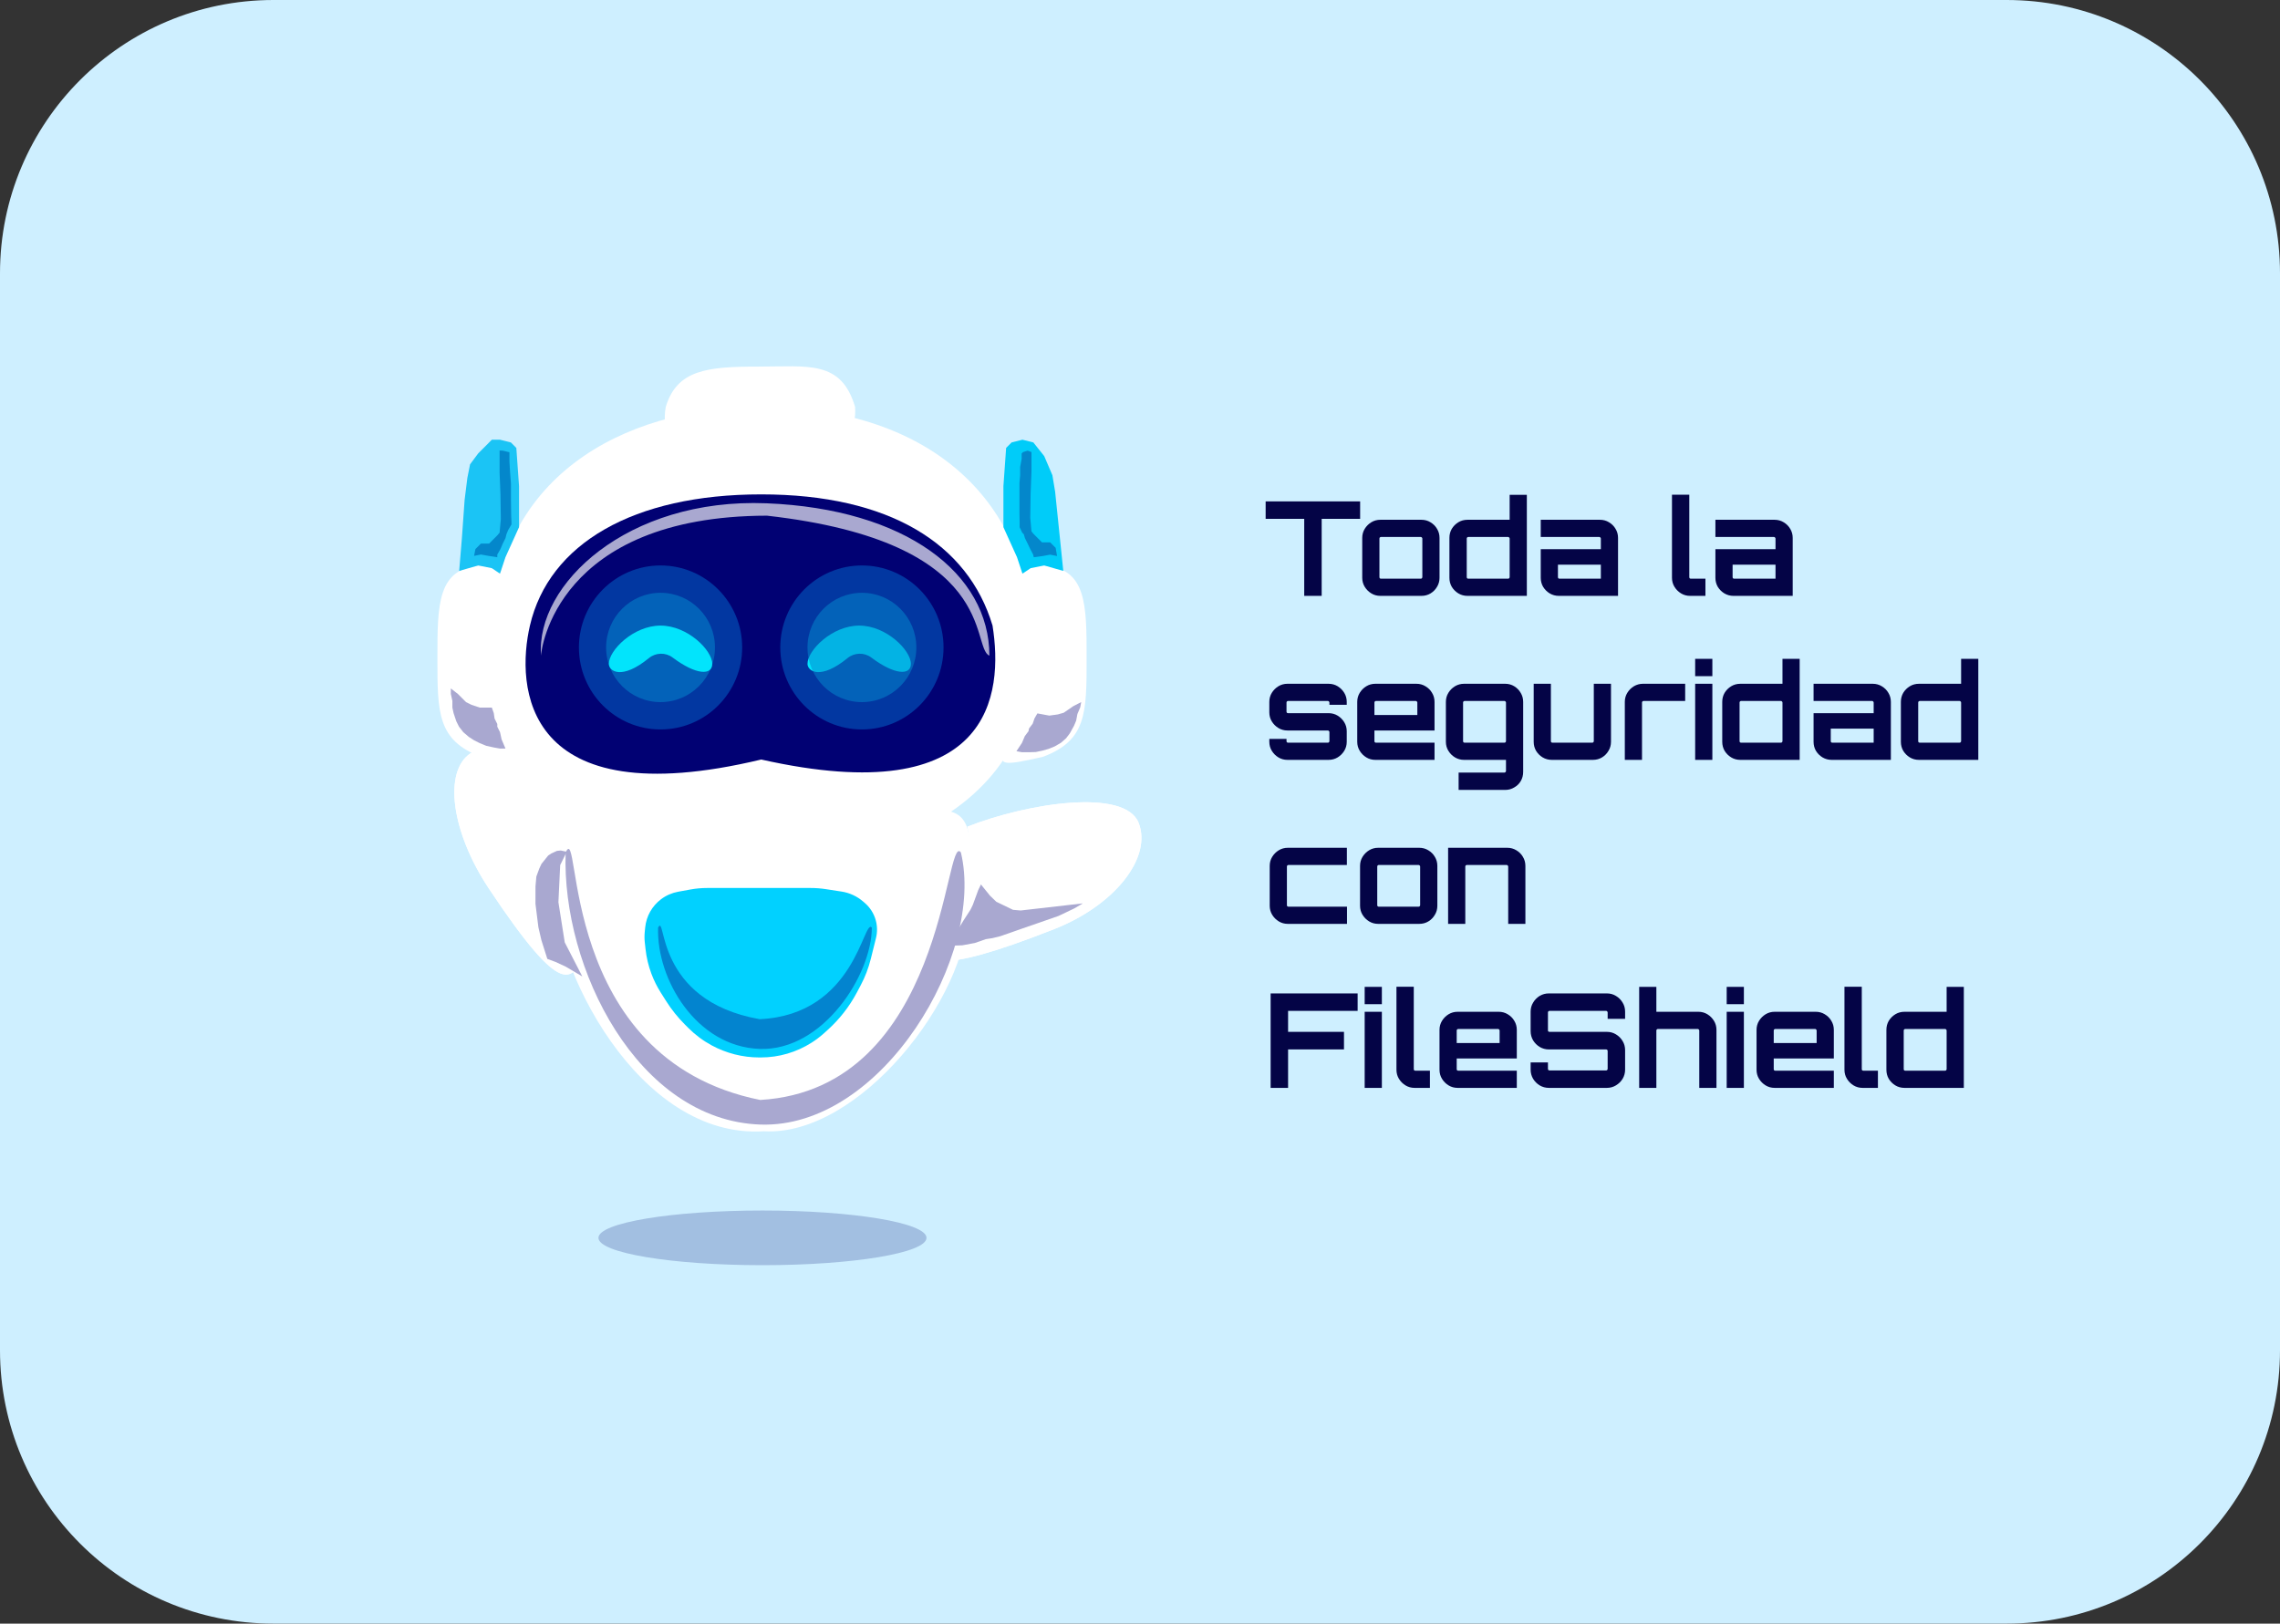 <svg width="417" height="297" viewBox="0 0 417 297" fill="none" xmlns="http://www.w3.org/2000/svg">
<rect x="0" y="0" width="417" height="297" fill="#333333" stroke="none"/>
<path d="M0 50C0 22.386 22.386 0 50 0H367C394.614 0 417 22.386 417 50V247C417 274.614 394.614 297 367 297H208.5H50C22.386 297 0 274.614 0 247V50Z" fill="#CEEFFF"/>
<path d="M238.536 109V94.912H231.48V91.72H248.76V94.912H241.728V109H238.536ZM252.458 109C251.85 109 251.298 108.848 250.802 108.544C250.306 108.24 249.906 107.84 249.602 107.344C249.298 106.848 249.146 106.296 249.146 105.688V98.392C249.146 97.784 249.298 97.232 249.602 96.736C249.906 96.24 250.306 95.84 250.802 95.536C251.298 95.232 251.85 95.08 252.458 95.08H259.97C260.578 95.08 261.13 95.232 261.626 95.536C262.138 95.84 262.538 96.24 262.826 96.736C263.13 97.232 263.282 97.784 263.282 98.392V105.688C263.282 106.296 263.13 106.848 262.826 107.344C262.538 107.84 262.146 108.24 261.65 108.544C261.154 108.848 260.594 109 259.97 109H252.458ZM252.578 105.856H259.85C259.93 105.856 259.994 105.832 260.042 105.784C260.106 105.72 260.138 105.648 260.138 105.568V98.512C260.138 98.432 260.106 98.368 260.042 98.32C259.994 98.256 259.93 98.224 259.85 98.224H252.578C252.498 98.224 252.426 98.256 252.362 98.32C252.314 98.368 252.29 98.432 252.29 98.512V105.568C252.29 105.648 252.314 105.72 252.362 105.784C252.426 105.832 252.498 105.856 252.578 105.856ZM268.403 109C267.779 109 267.219 108.848 266.723 108.544C266.227 108.24 265.827 107.84 265.523 107.344C265.235 106.848 265.091 106.296 265.091 105.688V98.392C265.091 97.784 265.235 97.232 265.523 96.736C265.827 96.24 266.227 95.84 266.723 95.536C267.219 95.232 267.779 95.08 268.403 95.08H276.107V90.52H279.251V109H268.403ZM268.547 105.856H275.819C275.899 105.856 275.963 105.832 276.011 105.784C276.075 105.72 276.107 105.648 276.107 105.568V98.512C276.107 98.432 276.075 98.368 276.011 98.32C275.963 98.256 275.899 98.224 275.819 98.224H268.547C268.467 98.224 268.395 98.256 268.331 98.32C268.283 98.368 268.259 98.432 268.259 98.512V105.568C268.259 105.648 268.283 105.72 268.331 105.784C268.395 105.832 268.467 105.856 268.547 105.856ZM285.107 109C284.499 109 283.939 108.848 283.427 108.544C282.931 108.24 282.531 107.84 282.227 107.344C281.939 106.848 281.795 106.296 281.795 105.688V100.456H292.787V98.512C292.787 98.432 292.755 98.368 292.691 98.32C292.643 98.256 292.579 98.224 292.499 98.224H281.795V95.08H292.619C293.227 95.08 293.779 95.232 294.275 95.536C294.787 95.84 295.187 96.24 295.475 96.736C295.779 97.232 295.931 97.784 295.931 98.392V109H285.107ZM285.227 105.856H292.787V103.288H284.939V105.568C284.939 105.648 284.963 105.72 285.011 105.784C285.075 105.832 285.147 105.856 285.227 105.856ZM309.107 109C308.499 109 307.947 108.848 307.451 108.544C306.955 108.24 306.555 107.84 306.251 107.344C305.947 106.848 305.795 106.296 305.795 105.688V90.496H308.963V105.568C308.963 105.648 308.987 105.72 309.035 105.784C309.099 105.832 309.171 105.856 309.251 105.856H311.915V109H309.107ZM317.052 109C316.444 109 315.884 108.848 315.372 108.544C314.876 108.24 314.476 107.84 314.172 107.344C313.884 106.848 313.74 106.296 313.74 105.688V100.456H324.732V98.512C324.732 98.432 324.7 98.368 324.636 98.32C324.588 98.256 324.524 98.224 324.444 98.224H313.74V95.08H324.564C325.172 95.08 325.724 95.232 326.22 95.536C326.732 95.84 327.132 96.24 327.42 96.736C327.724 97.232 327.876 97.784 327.876 98.392V109H317.052ZM317.172 105.856H324.732V103.288H316.884V105.568C316.884 105.648 316.908 105.72 316.956 105.784C317.02 105.832 317.092 105.856 317.172 105.856ZM235.464 139C234.856 139 234.304 138.848 233.808 138.544C233.312 138.24 232.912 137.84 232.608 137.344C232.304 136.848 232.152 136.296 232.152 135.688V135.16H235.296V135.568C235.296 135.648 235.32 135.72 235.368 135.784C235.432 135.832 235.504 135.856 235.584 135.856H242.856C242.936 135.856 243 135.832 243.048 135.784C243.112 135.72 243.144 135.648 243.144 135.568V133.912C243.144 133.832 243.112 133.768 243.048 133.72C243 133.656 242.936 133.624 242.856 133.624H235.464C234.856 133.624 234.304 133.472 233.808 133.168C233.312 132.864 232.912 132.464 232.608 131.968C232.304 131.472 232.152 130.92 232.152 130.312V128.392C232.152 127.784 232.304 127.232 232.608 126.736C232.912 126.24 233.312 125.84 233.808 125.536C234.304 125.232 234.856 125.08 235.464 125.08H242.976C243.6 125.08 244.16 125.232 244.656 125.536C245.152 125.84 245.552 126.24 245.856 126.736C246.16 127.232 246.312 127.784 246.312 128.392V128.92H243.144V128.512C243.144 128.432 243.112 128.368 243.048 128.32C243 128.256 242.936 128.224 242.856 128.224H235.584C235.504 128.224 235.432 128.256 235.368 128.32C235.32 128.368 235.296 128.432 235.296 128.512V130.168C235.296 130.248 235.32 130.32 235.368 130.384C235.432 130.432 235.504 130.456 235.584 130.456H242.976C243.6 130.456 244.16 130.608 244.656 130.912C245.152 131.216 245.552 131.616 245.856 132.112C246.16 132.608 246.312 133.16 246.312 133.768V135.688C246.312 136.296 246.16 136.848 245.856 137.344C245.552 137.84 245.152 138.24 244.656 138.544C244.16 138.848 243.6 139 242.976 139H235.464ZM251.544 139C250.936 139 250.384 138.848 249.888 138.544C249.392 138.24 248.992 137.84 248.688 137.344C248.384 136.848 248.232 136.296 248.232 135.688V128.392C248.232 127.784 248.384 127.232 248.688 126.736C248.992 126.24 249.392 125.84 249.888 125.536C250.384 125.232 250.936 125.08 251.544 125.08H259.056C259.664 125.08 260.216 125.232 260.712 125.536C261.224 125.84 261.624 126.24 261.912 126.736C262.216 127.232 262.368 127.784 262.368 128.392V133.624H251.376V135.568C251.376 135.648 251.4 135.72 251.448 135.784C251.512 135.832 251.584 135.856 251.664 135.856H262.368V139H251.544ZM251.376 130.792H259.224V128.512C259.224 128.432 259.192 128.368 259.128 128.32C259.08 128.256 259.016 128.224 258.936 128.224H251.664C251.584 128.224 251.512 128.256 251.448 128.32C251.4 128.368 251.376 128.432 251.376 128.512V130.792ZM266.773 144.496V141.328H275.149C275.229 141.328 275.293 141.296 275.341 141.232C275.405 141.184 275.437 141.12 275.437 141.04V139H267.757C267.165 139 266.613 138.848 266.101 138.544C265.605 138.24 265.205 137.84 264.901 137.344C264.597 136.848 264.445 136.296 264.445 135.688V128.392C264.445 127.784 264.597 127.232 264.901 126.736C265.205 126.24 265.605 125.84 266.101 125.536C266.613 125.232 267.165 125.08 267.757 125.08H275.293C275.901 125.08 276.453 125.232 276.949 125.536C277.445 125.84 277.837 126.24 278.125 126.736C278.429 127.232 278.581 127.784 278.581 128.392V141.184C278.581 141.808 278.437 142.368 278.149 142.864C277.861 143.36 277.461 143.752 276.949 144.04C276.453 144.344 275.901 144.496 275.293 144.496H266.773ZM267.877 135.856H275.149C275.229 135.856 275.293 135.832 275.341 135.784C275.405 135.72 275.437 135.648 275.437 135.568V128.512C275.437 128.432 275.405 128.368 275.341 128.32C275.293 128.256 275.229 128.224 275.149 128.224H267.877C267.797 128.224 267.725 128.256 267.661 128.32C267.613 128.368 267.589 128.432 267.589 128.512V135.568C267.589 135.648 267.613 135.72 267.661 135.784C267.725 135.832 267.797 135.856 267.877 135.856ZM283.818 139C283.21 139 282.65 138.848 282.138 138.544C281.642 138.24 281.242 137.84 280.938 137.344C280.65 136.848 280.506 136.296 280.506 135.688V125.08H283.65V135.568C283.65 135.648 283.674 135.72 283.722 135.784C283.786 135.832 283.858 135.856 283.938 135.856H291.21C291.29 135.856 291.354 135.832 291.402 135.784C291.466 135.72 291.498 135.648 291.498 135.568V125.08H294.642V135.688C294.642 136.296 294.49 136.848 294.186 137.344C293.898 137.84 293.506 138.24 293.01 138.544C292.514 138.848 291.954 139 291.33 139H283.818ZM297.17 139V128.392C297.17 127.784 297.322 127.232 297.626 126.736C297.93 126.24 298.33 125.84 298.826 125.536C299.338 125.232 299.89 125.08 300.482 125.08H308.21V128.224H300.602C300.522 128.224 300.45 128.256 300.386 128.32C300.338 128.368 300.314 128.432 300.314 128.512V139H297.17ZM310.037 139V125.08H313.181V139H310.037ZM310.037 123.688V120.52H313.181V123.688H310.037ZM318.302 139C317.678 139 317.118 138.848 316.622 138.544C316.126 138.24 315.726 137.84 315.422 137.344C315.134 136.848 314.99 136.296 314.99 135.688V128.392C314.99 127.784 315.134 127.232 315.422 126.736C315.726 126.24 316.126 125.84 316.622 125.536C317.118 125.232 317.678 125.08 318.302 125.08H326.006V120.52H329.15V139H318.302ZM318.446 135.856H325.718C325.798 135.856 325.862 135.832 325.91 135.784C325.974 135.72 326.006 135.648 326.006 135.568V128.512C326.006 128.432 325.974 128.368 325.91 128.32C325.862 128.256 325.798 128.224 325.718 128.224H318.446C318.366 128.224 318.294 128.256 318.23 128.32C318.182 128.368 318.158 128.432 318.158 128.512V135.568C318.158 135.648 318.182 135.72 318.23 135.784C318.294 135.832 318.366 135.856 318.446 135.856ZM335.005 139C334.397 139 333.837 138.848 333.325 138.544C332.829 138.24 332.429 137.84 332.125 137.344C331.837 136.848 331.693 136.296 331.693 135.688V130.456H342.685V128.512C342.685 128.432 342.653 128.368 342.589 128.32C342.541 128.256 342.477 128.224 342.397 128.224H331.693V125.08H342.517C343.125 125.08 343.677 125.232 344.173 125.536C344.685 125.84 345.085 126.24 345.373 126.736C345.677 127.232 345.829 127.784 345.829 128.392V139H335.005ZM335.125 135.856H342.685V133.288H334.837V135.568C334.837 135.648 334.861 135.72 334.909 135.784C334.973 135.832 335.045 135.856 335.125 135.856ZM350.973 139C350.349 139 349.789 138.848 349.293 138.544C348.797 138.24 348.397 137.84 348.093 137.344C347.805 136.848 347.661 136.296 347.661 135.688V128.392C347.661 127.784 347.805 127.232 348.093 126.736C348.397 126.24 348.797 125.84 349.293 125.536C349.789 125.232 350.349 125.08 350.973 125.08H358.677V120.52H361.821V139H350.973ZM351.117 135.856H358.389C358.469 135.856 358.533 135.832 358.581 135.784C358.645 135.72 358.677 135.648 358.677 135.568V128.512C358.677 128.432 358.645 128.368 358.581 128.32C358.533 128.256 358.469 128.224 358.389 128.224H351.117C351.037 128.224 350.965 128.256 350.901 128.32C350.853 128.368 350.829 128.432 350.829 128.512V135.568C350.829 135.648 350.853 135.72 350.901 135.784C350.965 135.832 351.037 135.856 351.117 135.856ZM235.536 169C234.928 169 234.376 168.848 233.88 168.544C233.384 168.24 232.984 167.84 232.68 167.344C232.376 166.848 232.224 166.296 232.224 165.688V158.392C232.224 157.784 232.376 157.232 232.68 156.736C232.984 156.24 233.384 155.84 233.88 155.536C234.376 155.232 234.928 155.08 235.536 155.08H246.336V158.224H235.656C235.576 158.224 235.504 158.256 235.44 158.32C235.392 158.368 235.368 158.432 235.368 158.512V165.568C235.368 165.648 235.392 165.72 235.44 165.784C235.504 165.832 235.576 165.856 235.656 165.856H246.36V169H235.536ZM252.059 169C251.451 169 250.899 168.848 250.403 168.544C249.907 168.24 249.507 167.84 249.203 167.344C248.899 166.848 248.747 166.296 248.747 165.688V158.392C248.747 157.784 248.899 157.232 249.203 156.736C249.507 156.24 249.907 155.84 250.403 155.536C250.899 155.232 251.451 155.08 252.059 155.08H259.571C260.179 155.08 260.731 155.232 261.227 155.536C261.739 155.84 262.139 156.24 262.427 156.736C262.731 157.232 262.883 157.784 262.883 158.392V165.688C262.883 166.296 262.731 166.848 262.427 167.344C262.139 167.84 261.747 168.24 261.251 168.544C260.755 168.848 260.195 169 259.571 169H252.059ZM252.179 165.856H259.451C259.531 165.856 259.595 165.832 259.643 165.784C259.707 165.72 259.739 165.648 259.739 165.568V158.512C259.739 158.432 259.707 158.368 259.643 158.32C259.595 158.256 259.531 158.224 259.451 158.224H252.179C252.099 158.224 252.027 158.256 251.963 158.32C251.915 158.368 251.891 158.432 251.891 158.512V165.568C251.891 165.648 251.915 165.72 251.963 165.784C252.027 165.832 252.099 165.856 252.179 165.856ZM264.851 169V155.08H275.675C276.283 155.08 276.835 155.232 277.331 155.536C277.843 155.84 278.243 156.24 278.531 156.736C278.835 157.232 278.987 157.784 278.987 158.392V169H275.843V158.512C275.843 158.432 275.811 158.368 275.747 158.32C275.699 158.256 275.635 158.224 275.555 158.224H268.283C268.203 158.224 268.131 158.256 268.067 158.32C268.019 158.368 267.995 158.432 267.995 158.512V169H264.851ZM232.392 199V181.72H248.304V184.912H235.584V188.752H245.808V191.968H235.584V199H232.392ZM249.592 199V185.08H252.736V199H249.592ZM249.592 183.688V180.52H252.736V183.688H249.592ZM258.716 199C258.108 199 257.556 198.848 257.06 198.544C256.564 198.24 256.164 197.84 255.86 197.344C255.556 196.848 255.404 196.296 255.404 195.688V180.496H258.572V195.568C258.572 195.648 258.596 195.72 258.644 195.784C258.708 195.832 258.78 195.856 258.86 195.856H261.524V199H258.716ZM266.591 199C265.983 199 265.431 198.848 264.935 198.544C264.439 198.24 264.039 197.84 263.735 197.344C263.431 196.848 263.279 196.296 263.279 195.688V188.392C263.279 187.784 263.431 187.232 263.735 186.736C264.039 186.24 264.439 185.84 264.935 185.536C265.431 185.232 265.983 185.08 266.591 185.08H274.103C274.711 185.08 275.263 185.232 275.759 185.536C276.271 185.84 276.671 186.24 276.959 186.736C277.263 187.232 277.415 187.784 277.415 188.392V193.624H266.423V195.568C266.423 195.648 266.447 195.72 266.495 195.784C266.559 195.832 266.631 195.856 266.711 195.856H277.415V199H266.591ZM266.423 190.792H274.271V188.512C274.271 188.432 274.239 188.368 274.175 188.32C274.127 188.256 274.063 188.224 273.983 188.224H266.711C266.631 188.224 266.559 188.256 266.495 188.32C266.447 188.368 266.423 188.432 266.423 188.512V190.792ZM283.28 199C282.672 199 282.112 198.848 281.6 198.544C281.104 198.24 280.704 197.84 280.4 197.344C280.096 196.832 279.944 196.272 279.944 195.664V194.344H283.112V195.52C283.112 195.6 283.136 195.672 283.184 195.736C283.248 195.784 283.32 195.808 283.4 195.808H293.744C293.824 195.808 293.888 195.784 293.936 195.736C294 195.672 294.032 195.6 294.032 195.52V192.232C294.032 192.152 294 192.088 293.936 192.04C293.888 191.992 293.824 191.968 293.744 191.968H283.28C282.672 191.968 282.112 191.816 281.6 191.512C281.104 191.208 280.704 190.808 280.4 190.312C280.096 189.8 279.944 189.232 279.944 188.608V185.056C279.944 184.448 280.096 183.896 280.4 183.4C280.704 182.888 281.104 182.48 281.6 182.176C282.112 181.872 282.672 181.72 283.28 181.72H293.888C294.496 181.72 295.048 181.872 295.544 182.176C296.056 182.48 296.464 182.888 296.768 183.4C297.072 183.896 297.224 184.448 297.224 185.056V186.376H294.032V185.2C294.032 185.12 294 185.056 293.936 185.008C293.888 184.944 293.824 184.912 293.744 184.912H283.4C283.32 184.912 283.248 184.944 283.184 185.008C283.136 185.056 283.112 185.12 283.112 185.2V188.488C283.112 188.568 283.136 188.632 283.184 188.68C283.248 188.728 283.32 188.752 283.4 188.752H293.888C294.496 188.752 295.048 188.904 295.544 189.208C296.056 189.512 296.464 189.92 296.768 190.432C297.072 190.928 297.224 191.488 297.224 192.112V195.664C297.224 196.272 297.072 196.832 296.768 197.344C296.464 197.84 296.056 198.24 295.544 198.544C295.048 198.848 294.496 199 293.888 199H283.28ZM299.796 199V180.52H302.94V185.08H310.62C311.228 185.08 311.78 185.232 312.276 185.536C312.772 185.84 313.172 186.24 313.476 186.736C313.78 187.232 313.932 187.784 313.932 188.392V199H310.788V188.512C310.788 188.432 310.756 188.368 310.692 188.32C310.644 188.256 310.58 188.224 310.5 188.224H303.228C303.148 188.224 303.076 188.256 303.012 188.32C302.964 188.368 302.94 188.432 302.94 188.512V199H299.796ZM315.803 199V185.08H318.947V199H315.803ZM315.803 183.688V180.52H318.947V183.688H315.803ZM324.575 199C323.967 199 323.415 198.848 322.919 198.544C322.423 198.24 322.023 197.84 321.719 197.344C321.415 196.848 321.263 196.296 321.263 195.688V188.392C321.263 187.784 321.415 187.232 321.719 186.736C322.023 186.24 322.423 185.84 322.919 185.536C323.415 185.232 323.967 185.08 324.575 185.08H332.087C332.695 185.08 333.247 185.232 333.743 185.536C334.255 185.84 334.655 186.24 334.943 186.736C335.247 187.232 335.399 187.784 335.399 188.392V193.624H324.407V195.568C324.407 195.648 324.431 195.72 324.479 195.784C324.543 195.832 324.615 195.856 324.695 195.856H335.399V199H324.575ZM324.407 190.792H332.255V188.512C332.255 188.432 332.223 188.368 332.159 188.32C332.111 188.256 332.047 188.224 331.967 188.224H324.695C324.615 188.224 324.543 188.256 324.479 188.32C324.431 188.368 324.407 188.432 324.407 188.512V190.792ZM340.654 199C340.046 199 339.494 198.848 338.998 198.544C338.502 198.24 338.102 197.84 337.798 197.344C337.494 196.848 337.342 196.296 337.342 195.688V180.496H340.51V195.568C340.51 195.648 340.534 195.72 340.582 195.784C340.646 195.832 340.718 195.856 340.798 195.856H343.462V199H340.654ZM348.325 199C347.701 199 347.141 198.848 346.645 198.544C346.149 198.24 345.749 197.84 345.445 197.344C345.157 196.848 345.013 196.296 345.013 195.688V188.392C345.013 187.784 345.157 187.232 345.445 186.736C345.749 186.24 346.149 185.84 346.645 185.536C347.141 185.232 347.701 185.08 348.325 185.08H356.029V180.52H359.173V199H348.325ZM348.469 195.856H355.741C355.821 195.856 355.885 195.832 355.933 195.784C355.997 195.72 356.029 195.648 356.029 195.568V188.512C356.029 188.432 355.997 188.368 355.933 188.32C355.885 188.256 355.821 188.224 355.741 188.224H348.469C348.389 188.224 348.317 188.256 348.253 188.32C348.205 188.368 348.181 188.432 348.181 188.512V195.568C348.181 195.648 348.205 195.72 348.253 195.784C348.317 195.832 348.389 195.856 348.469 195.856Z" fill="#040446"/>
<path d="M156.392 74.441C156.982 83.359 147.849 78.345 138.568 78.345C129.286 78.345 120.173 83.986 121.762 74.441C123.799 67.676 129.286 67.061 138.568 67.061C147.849 67.061 153.845 65.831 156.392 74.441Z" fill="white"/>
<path d="M139.225 74.435C171.077 74.435 188.497 92.854 188.497 116.187C190.287 128.029 185.933 140.319 173.934 148.479C178.041 149.61 177.983 154.941 177.049 166.435C177.049 182.451 157.142 207.935 139.723 206.935C116.829 208.435 100.903 176.951 100.903 160.935C100.903 154.449 101.392 150.345 104.323 148.722C92.892 141.602 89.755 130.748 89.954 116.187C90.341 87.859 113.345 74.435 139.225 74.435Z" fill="white"/>
<path d="M181.529 114.435C183.52 126.935 181.529 148.435 139.225 138.935C95.428 149.435 94.367 125.435 96.921 114.435C100.405 99.435 115.861 90.435 139.225 90.435C162.589 90.435 177.05 99.435 181.529 114.435Z" fill="#010173"/>
<path d="M105.496 149.655C98.658 139.355 91.031 134.467 86.044 137.809C81.057 141.15 82.557 152.209 89.394 162.509C103.551 183.835 104.162 178.102 106.78 175.896C101.778 167.236 104.566 154.051 105.496 149.655Z" fill="white"/>
<path d="M105.496 149.655C98.658 139.355 91.031 134.467 86.044 137.809C81.057 141.15 82.557 152.209 89.394 162.509C103.551 183.835 104.162 178.102 106.78 175.896C101.778 167.236 104.566 154.051 105.496 149.655Z" fill="white"/>
<path d="M176.93 151.221C187.942 146.883 205.758 144.138 208.251 150.527C210.744 156.916 203.838 165.611 192.825 169.949C170.025 178.93 168.974 175.836 171.719 171.503C173.613 167.425 179.037 160.928 176.93 151.221Z" fill="white"/>
<path d="M176.93 151.221C187.942 146.883 205.758 144.138 208.251 150.527C210.744 156.916 203.838 165.611 192.825 169.949C170.025 178.93 168.974 175.836 171.719 171.503C173.613 167.425 179.037 160.928 176.93 151.221Z" fill="white"/>
<path d="M90.451 119.435C90.451 137.546 100.405 140.435 87.963 138.435C80 135.435 80 130.376 80 120.435C80 110.494 80 103.935 87.963 103.435C96.424 103.435 90.451 112.935 90.451 119.435Z" fill="white"/>
<path d="M82.453 125.935L83.738 126.935L85.238 128.435L86.238 128.935L87.738 129.435H89.953L90.307 130.435L90.453 131.435L90.953 132.435V132.935L91.453 133.935L91.738 135.25L92.453 136.935H91.453L90.307 136.729L88.953 136.435L87.738 135.935L86.738 135.435L85.738 134.795L84.738 133.935L83.953 132.935L83.453 131.935L82.953 130.435L82.738 129.435V128.208L82.453 126.935V125.935Z" fill="#A9A8D0"/>
<path d="M188.285 119.435C188.285 137.546 175.557 141.935 190.773 138.435C198.736 135.435 198.736 130.376 198.736 120.435C198.736 110.494 198.736 103.935 190.773 103.435C182.312 103.435 188.285 112.935 188.285 119.435Z" fill="white"/>
<path d="M197.747 128.428L196.3 129.176L194.551 130.377L193.477 130.685L191.911 130.903L189.734 130.498L189.203 131.416L188.876 132.373L188.202 133.264L188.11 133.756L187.436 134.648L186.915 135.888L185.904 137.414L186.887 137.597L188.052 137.604L189.437 137.563L190.722 137.293L191.797 136.984L192.897 136.538L194.037 135.875L194.992 135.036L195.667 134.144L196.433 132.761L196.826 131.817L197.051 130.611L197.564 129.411L197.747 128.428Z" fill="#A9A8D0"/>
<path d="M184.017 81.935L185.013 80.935L187.003 80.435L188.994 80.935L190.985 83.435L192.478 86.935L192.976 89.935L194.469 104.435L190.985 103.435L188.497 103.935L187.003 104.935L186.008 101.935L183.52 96.435V88.935L184.017 81.935Z" fill="#00CCF9"/>
<path d="M94.433 81.935L93.438 80.935L91.447 80.435H89.954L87.465 82.935L85.972 84.935L85.475 87.435L84.977 91.435L84.479 98.435L83.981 104.435L87.465 103.435L89.954 103.935L91.447 104.935L92.442 101.935L94.931 96.435V88.935L94.433 81.935Z" fill="#1BC4F5"/>
<path d="M139.044 201.21C172.944 199.207 172.748 151.928 175.739 155.928C180.224 174.427 161.462 206.501 139.043 205.71C116.625 204.919 102.706 177.08 103.453 155.935C106.444 149.435 101.655 193.714 139.044 201.21Z" fill="#A9A8D0"/>
<path d="M140.276 94.33C101.787 94.398 98.953 118.935 98.953 119.935C97.953 106.935 114.691 91.044 140.187 92.064C165.683 93.085 180.953 104.935 180.953 119.935C177.453 118.435 182.92 99.141 140.276 94.33Z" fill="#A9A8D0"/>
<path d="M118.002 169.655C118.206 167.603 119.259 165.729 120.907 164.488C121.825 163.796 122.893 163.328 124.024 163.121L126.264 162.712C127.271 162.528 128.294 162.435 129.318 162.435H148.291C149.214 162.435 150.134 162.506 151.046 162.647L153.928 163.092C155.378 163.316 156.736 163.943 157.848 164.9L158.171 165.178C159.123 165.998 159.814 167.079 160.158 168.288C160.464 169.367 160.483 170.508 160.212 171.597L159.263 175.414C158.846 177.088 158.226 178.706 157.417 180.23L156.712 181.558C155.35 184.123 153.552 186.431 151.397 188.379L150.746 188.968C150.034 189.612 149.27 190.195 148.462 190.712C145.68 192.49 142.448 193.435 139.146 193.435H138.868C135.836 193.435 132.833 192.669 130.166 191.227C128.59 190.374 127.136 189.29 125.872 188.02L125.213 187.358C123.941 186.08 122.812 184.667 121.847 183.143L120.857 181.58C120.164 180.486 119.587 179.324 119.135 178.111C118.595 176.666 118.236 175.16 118.067 173.626L117.931 172.401C117.86 171.759 117.857 171.111 117.921 170.468L118.002 169.655Z" fill="#01D1FF"/>
<path d="M138.936 186.435C156.494 185.634 157.893 167.887 159.453 169.671C159.453 178.25 150.553 192.282 138.936 191.872C127.318 191.462 120.035 179.061 120.366 169.671C121.899 166.792 119.545 183.008 138.936 186.435Z" fill="#0384CF"/>
<path d="M172.57 118.435C172.57 126.719 165.886 133.435 157.64 133.435C149.394 133.435 142.709 126.719 142.709 118.435C142.709 110.151 149.394 103.435 157.64 103.435C165.886 103.435 172.57 110.151 172.57 118.435Z" fill="#0237A1"/>
<path d="M166.598 121.435C166.598 123.572 163.655 123.513 159.351 120.277C158.066 119.311 156.262 119.359 155.019 120.377C150.016 124.475 147.686 122.76 147.686 121.435C147.686 118.95 152.194 114.435 157.142 114.435C162.09 114.435 166.598 118.95 166.598 121.435Z" fill="#02E4FC"/>
<path d="M167.594 118.435C167.594 123.958 163.137 128.435 157.64 128.435C152.142 128.435 147.686 123.958 147.686 118.435C147.686 112.912 152.142 108.435 157.64 108.435C163.137 108.435 167.594 112.912 167.594 118.435Z" fill="#0588CE" fill-opacity="0.53"/>
<path d="M135.741 118.435C135.741 126.719 129.057 133.435 120.811 133.435C112.565 133.435 105.88 126.719 105.88 118.435C105.88 110.151 112.565 103.435 120.811 103.435C129.057 103.435 135.741 110.151 135.741 118.435Z" fill="#0237A1"/>
<path d="M130.764 118.435C130.764 123.958 126.308 128.435 120.811 128.435C115.313 128.435 110.857 123.958 110.857 118.435C110.857 112.912 115.313 108.435 120.811 108.435C126.308 108.435 130.764 112.912 130.764 118.435Z" fill="#0588CE" fill-opacity="0.53"/>
<path d="M130.267 121.435C130.267 123.572 127.324 123.513 123.019 120.277C121.735 119.311 119.931 119.359 118.688 120.377C113.685 124.475 111.354 122.76 111.354 121.435C111.354 118.95 115.863 114.435 120.811 114.435C125.758 114.435 130.267 118.95 130.267 121.435Z" fill="#02E4FC"/>
<path d="M169.453 226.435C169.453 229.197 156.021 231.435 139.453 231.435C122.884 231.435 109.453 229.197 109.453 226.435C109.453 223.674 122.884 221.435 139.453 221.435C156.021 221.435 169.453 223.674 169.453 226.435Z" fill="#A2BFE1"/>
<path d="M103.649 155.812L102.454 158.249L102.131 165.042L103.289 172.384L106.5 178.618L103.458 176.817L101.585 175.954L100.103 175.405L99.015 171.968L98.468 169.605L97.933 165.328L97.939 162.127L98.098 160.331L98.647 158.848L99.035 158.024L100.265 156.492L100.838 156.119L101.854 155.652L102.557 155.575L103.649 155.812Z" fill="#A9A8D0"/>
<path d="M188.652 82.694L188.652 86.242L188.495 90.24L188.428 94.74L188.652 97.21L189.073 97.71L190.573 99.21H192.073L193.073 100.21L193.33 101.71L192.073 101.46L190.727 101.71L189.073 101.935L188.953 101.435L188.428 100.435L187.953 99.435L187.453 98.435L187.24 97.71L186.953 97.435L186.484 96.435V95.21L186.453 93.935L186.453 88.435L186.577 86.935V85.435L186.852 83.935L186.852 82.935L187.121 82.694L187.953 82.435L188.652 82.694Z" fill="#0487CB"/>
<path d="M198.049 165.251L186.671 166.552L185.274 166.431L182.217 164.953L181.066 163.841L179.41 161.79L178.921 162.803L177.926 165.516L177.491 166.416L176.238 168.35L175.081 170.249L174.428 171.6L173.6 173.004L176.011 172.92L178.289 172.495L180.293 171.798L181.493 171.612L182.922 171.264L185.593 170.334L186.753 169.924L189.6 168.94L193.607 167.546L196.496 166.166L198.049 165.251Z" fill="#A9A8D0"/>
<path d="M91.374 82.408L91.374 86.467L91.531 90.465L91.598 94.964L91.374 97.435L90.953 97.935L89.453 99.435H87.953L86.953 100.435L86.707 101.685L87.953 101.435L89.353 101.685L90.953 101.935V101.435L91.531 100.442L91.953 99.435L92.453 98.435L92.633 97.703L92.953 96.935L93.542 95.935L93.542 95.435L93.493 94.436L93.449 91.436V88.435L93.296 86.467L93.173 84.408L93.174 82.725L91.953 82.435L91.374 82.408Z" fill="#0487CB"/>
</svg>
